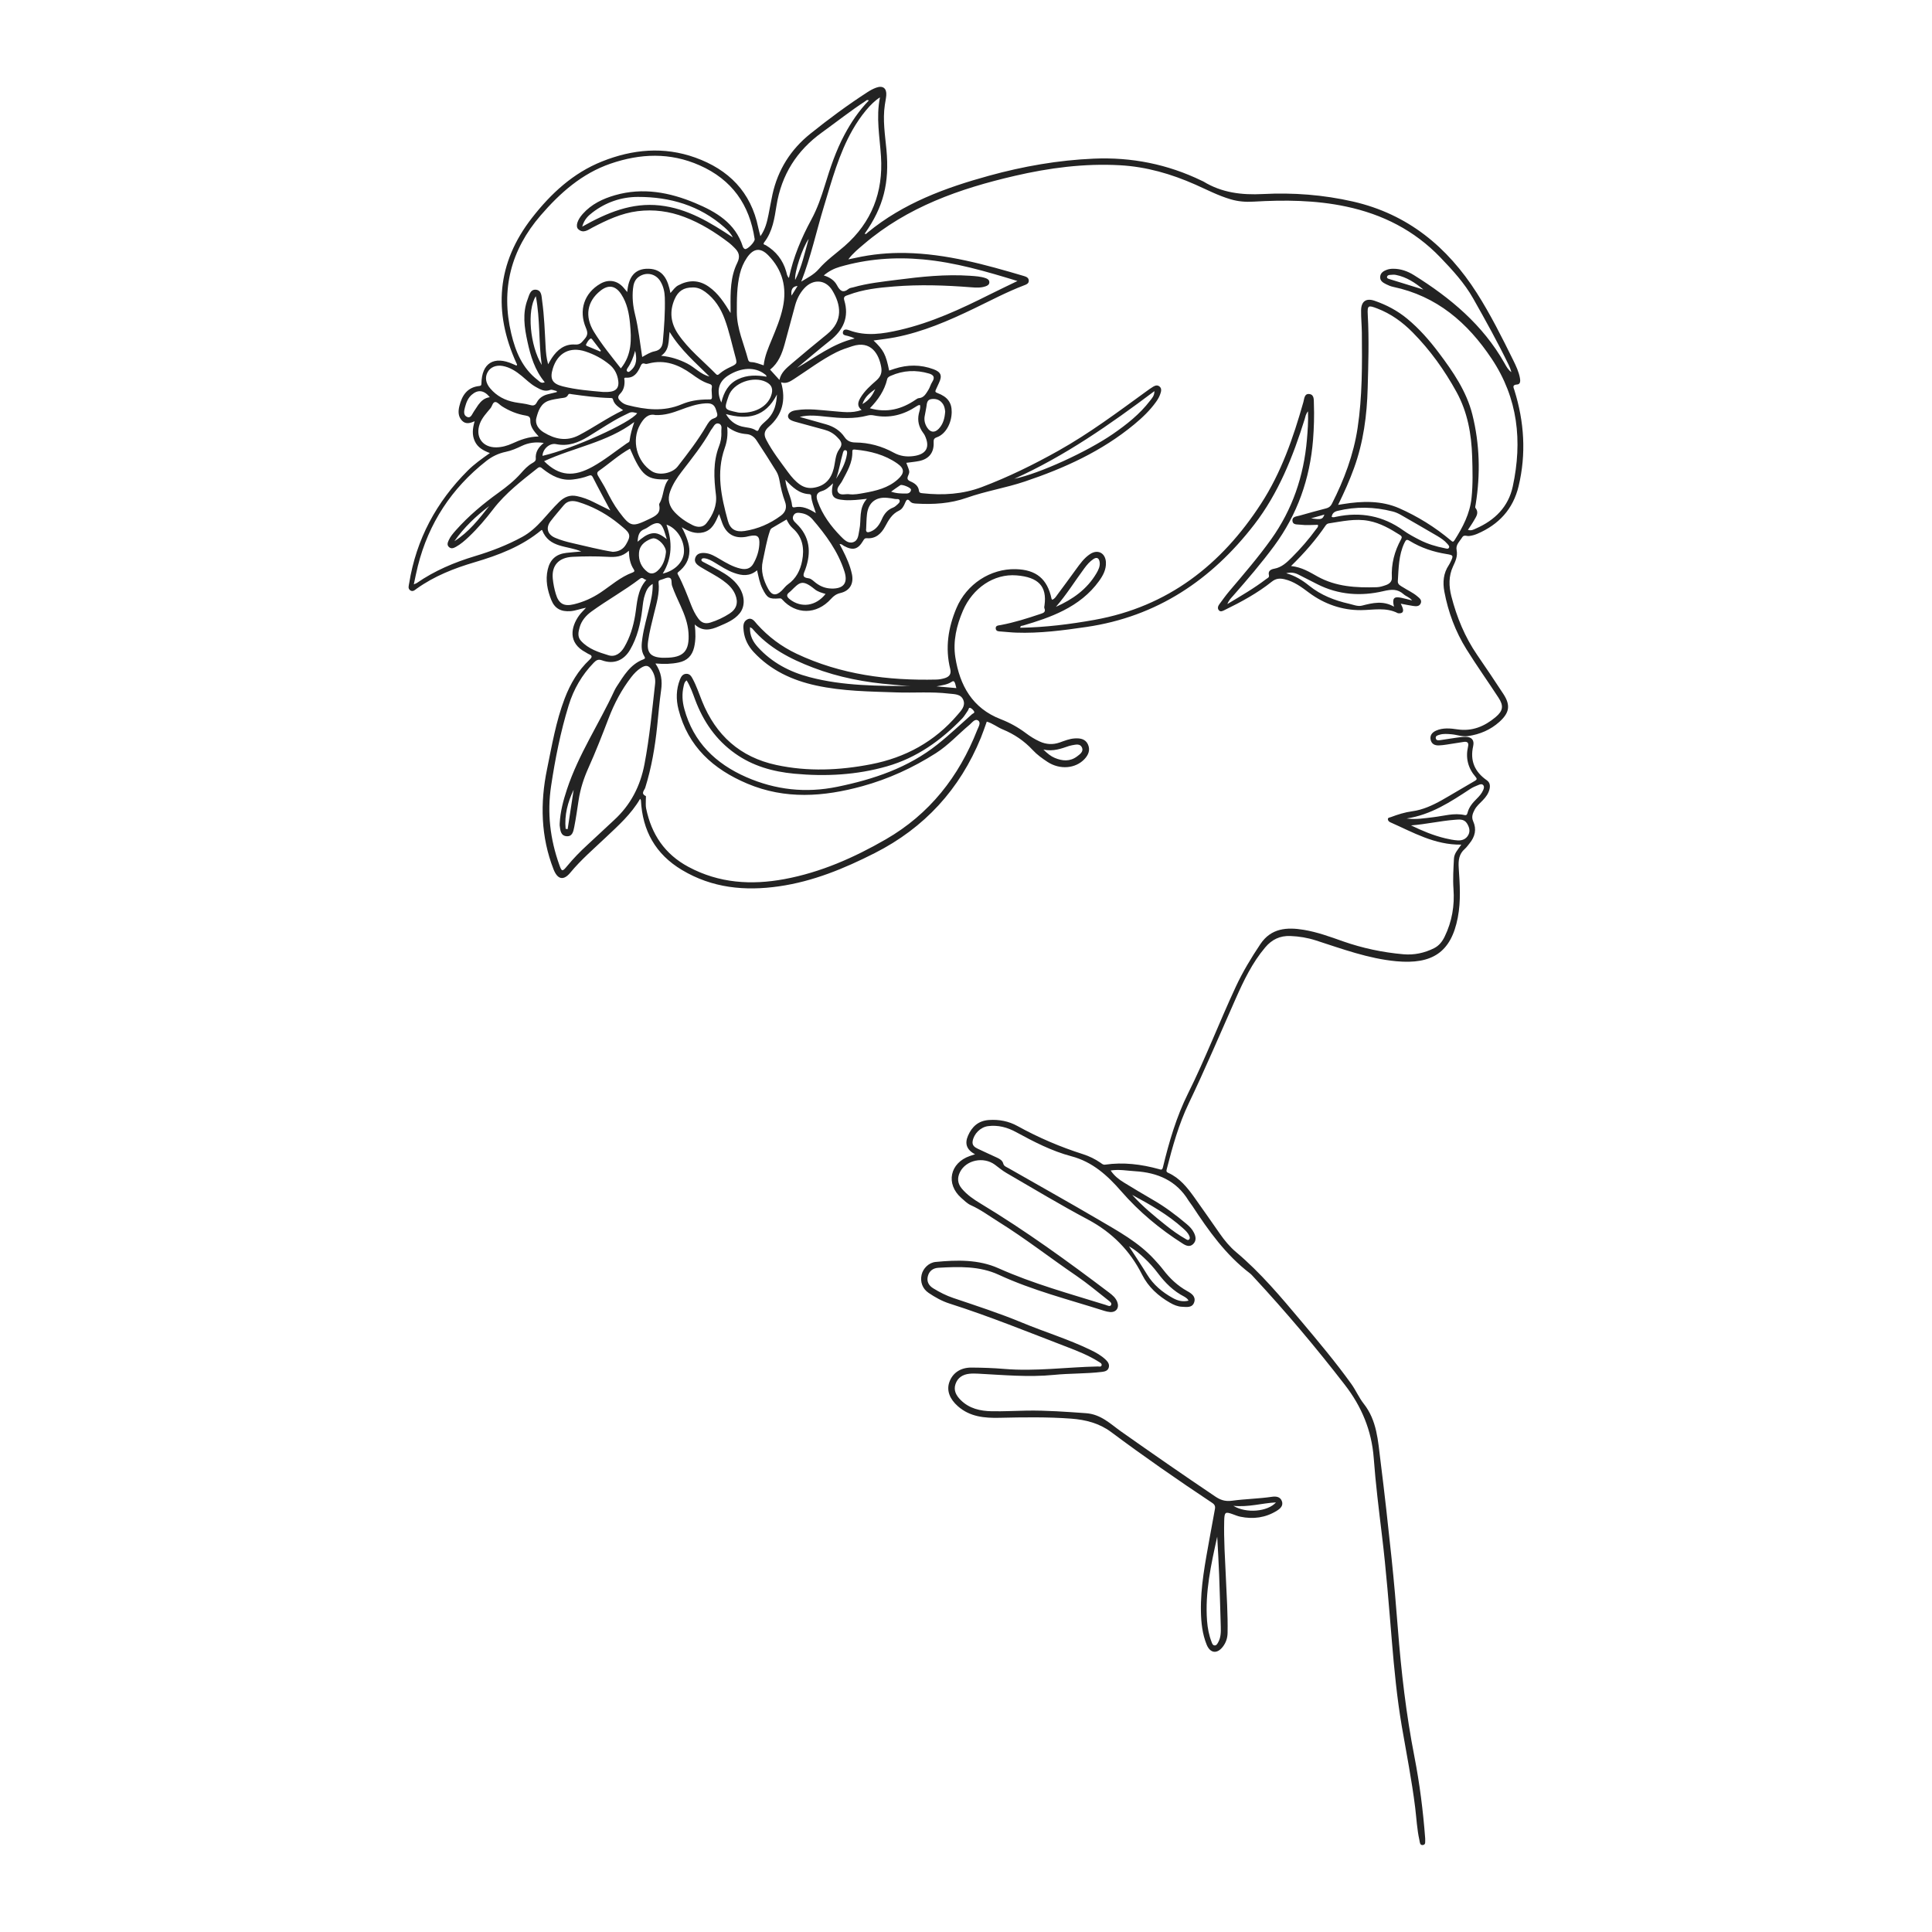 <svg width="2000" height="2000" viewBox="0 0 2000 2000" fill="none" xmlns="http://www.w3.org/2000/svg">
<g clip-path="url(#clip0_157_299)">
<path d="M1450.12 625.001C1450.91 626.752 1451.57 627.934 1451.96 629.159C1453.41 633.317 1451.87 635.243 1447.54 634.849C1447.37 634.849 1447.15 634.849 1446.97 634.718C1434.64 628.415 1421.86 631.479 1408.87 631.61C1389.62 631.785 1371.02 625.439 1355.06 613.533C1347.27 607.712 1339.52 601.89 1329.68 599.614C1324.69 598.476 1320.8 598.783 1316.56 602.153C1301.59 614.102 1284.84 623.163 1267.69 631.523C1265.72 632.486 1263.49 633.799 1261.69 631.654C1260.12 629.772 1260.86 627.408 1262.22 625.57C1265.63 620.93 1268.96 616.247 1272.67 611.87C1287.55 594.318 1302.6 576.854 1315.99 558.12C1337.95 527.35 1349.67 492.772 1352.91 455.217C1353.74 445.763 1354.4 436.309 1354.05 425.804C1351.6 428.736 1351.34 431.538 1350.55 434.033C1338.43 472.9 1323.38 510.63 1298.4 543.02C1254.17 600.315 1197.69 638.351 1124.67 649.031C1100.47 652.576 1076.32 655.771 1051.87 654.896C1046.7 654.721 1041.59 654.108 1036.47 653.758C1034.06 653.583 1031.13 653.758 1030.78 650.738C1030.43 647.367 1033.62 647.499 1035.85 647.061C1049.94 644.435 1063.55 640.102 1077.07 635.55C1080 634.587 1082.89 633.755 1081.14 629.553C1080.79 628.721 1081.14 627.583 1081.27 626.62C1083.98 606.88 1074.97 597.47 1052.35 595.631C1028.85 593.705 1006.89 608.806 996.829 632.179C990.222 647.543 986.372 663.781 988.954 680.37C993.504 709.565 1006.58 733.2 1036.03 744.537C1045.3 748.126 1053.97 752.941 1061.97 758.937C1066.44 762.307 1071.12 765.24 1076.19 767.56C1083.02 770.711 1089.93 771.105 1097.02 768.61C1102.05 766.816 1107.08 764.759 1112.46 764.408C1118.02 764.058 1123.57 764.802 1126.2 770.536C1128.82 776.226 1126.85 781.347 1122.7 785.768C1113.38 795.704 1097.15 797.061 1084.42 788.745C1078.95 785.155 1073.57 781.304 1069.1 776.489C1060.31 766.991 1049.9 759.988 1038 755.085C1032.35 752.766 1027.5 748.695 1021.5 747.032C1019.49 752.591 1017.65 758.193 1015.42 763.664C993.547 817.108 957.06 856.982 905.434 883.156C873.934 899.133 841.603 912.482 806.428 917.516C771.165 922.593 737.215 919.354 705.846 900.533C678.546 884.163 665.071 859.915 663.496 828.531C663.496 828.225 663.189 827.919 662.664 826.912C653.389 842.844 640.046 854.662 627.139 866.874C614.627 878.736 601.502 889.941 590.433 903.334C583.301 912.001 577.133 910.425 573.02 899.92C559.808 866.086 559.064 831.333 566.283 796.273C571.358 771.63 575.514 746.769 584.57 723.046C590.433 707.726 598.439 694.07 610.383 682.865C613.358 680.064 613.139 678.576 609.464 677.131C608.37 676.693 607.408 675.906 606.358 675.336C587.414 665.401 591.177 648.768 599.402 637.257C601.327 634.543 603.82 632.267 606.664 629.115C600.758 630.166 595.902 632.267 590.652 632.661C580.808 633.361 574.333 630.122 570.701 621.105C566.676 611.038 564.489 600.577 566.983 589.679C569.345 579.261 575.601 573.571 586.233 572.346C591.264 571.777 596.339 571.383 601.72 570.901C587.501 564.555 568.47 567.662 561.208 548.754C561.208 548.754 560.726 548.579 560.464 548.754C540.164 565.649 516.145 574.709 491.251 582.063C470.032 588.322 449.601 596.375 431.444 609.331C429.476 610.732 427.244 613.096 424.532 610.995C422.038 609.069 423.176 606.355 423.569 603.816C430.919 558.164 451.744 519.559 484.338 487.038C490.988 480.429 498.557 475.045 507.132 469.005C500.22 466.422 494.488 463.227 491.513 456.749C488.495 450.227 489.151 443.662 491.338 436.046C486.438 438.234 482.063 439.329 478.345 435.521C474.101 431.144 474.232 425.672 475.545 420.376C478.213 409.434 483.638 400.899 496.151 399.586C497.813 399.41 498.339 398.929 498.382 397.003C498.689 375.862 511.332 368.071 530.932 376.825C532.201 377.394 533.47 377.919 534.607 378.445C535.832 377.701 535.045 376.956 534.782 376.344C510.326 322.857 514.264 272.259 550.795 225.425C570.308 200.388 593.277 179.072 623.245 167.123C654.789 154.517 687.208 151.453 719.758 163.14C754.277 175.527 777.421 198.681 784.946 235.667C785.471 238.293 786.259 240.919 787.178 244.508C792.296 237.243 794.003 229.802 795.534 222.317C796.978 215.314 798.115 208.267 799.646 201.307C805.29 175.702 818.546 154.736 838.89 138.41C857.922 123.134 877.566 108.603 898.084 95.34C900.884 93.502 903.903 91.882 907.053 90.745C913.922 88.25 917.991 91.357 917.466 98.623C917.203 101.95 916.46 105.276 915.978 108.603C913.66 124.141 916.197 139.504 917.641 154.868C920.835 189.227 914.71 214.132 895.109 241.926C896.597 242.758 897.384 241.401 898.128 240.744C935.01 210.368 978.585 194.348 1023.82 181.917C1059.3 172.157 1095.35 165.81 1132.19 164.234C1171.39 162.527 1208.75 169.968 1244.11 187.126C1244.63 187.389 1245.24 187.564 1245.72 187.87C1264.76 199.557 1285.45 202.008 1307.37 200.87C1338.74 199.25 1369.84 201.614 1400.73 208.661C1457.39 221.661 1498.34 255.582 1528.83 303.335C1543.01 325.57 1554.82 349.25 1566.5 372.93C1569.39 378.795 1572.19 384.747 1573.41 391.225C1573.98 394.07 1574.03 397.791 1570.66 398.01C1565.01 398.36 1566.81 401.074 1567.73 404.05C1577.92 436.746 1580.06 469.793 1572.06 503.277C1566.37 527.087 1551.54 543.02 1529.36 552.562C1526.6 553.743 1523.8 554.531 1520.78 554.881C1518.42 555.188 1515.49 553.218 1513.69 556.195C1511.2 560.353 1506.74 563.811 1507.88 569.413C1509.14 575.716 1506.74 580.925 1504.16 586.396C1499.52 596.332 1499.78 606.88 1502.45 617.254C1508.01 638.92 1516.41 659.404 1529.14 677.963C1538.33 691.4 1547.47 704.837 1556.35 718.494C1563.92 730.137 1562.56 737.884 1552.19 747.251C1542.88 755.611 1531.89 760.207 1519.64 762.001C1513.83 762.877 1508.27 760.6 1502.58 760.119C1498.43 759.769 1494.27 759.331 1490.2 760.6C1488.36 761.169 1485.83 761.695 1486.31 764.233C1486.74 766.816 1489.28 766.422 1491.21 766.159C1496.72 765.371 1502.19 764.408 1507.66 763.664C1510.81 763.227 1513.96 762.789 1517.11 762.789C1523.41 762.789 1526.43 766.159 1525.03 772.331C1521.57 787.563 1526.64 799.031 1539.2 807.785C1542.35 809.973 1542.79 813.387 1541.96 816.889C1540.86 821.485 1538.19 825.117 1534.96 828.444C1531.94 831.552 1528.53 834.44 1526.47 838.336C1524.5 842.1 1523.06 845.821 1525.03 850.198C1528.79 858.514 1526.91 866.086 1521.35 872.958C1519.73 874.971 1518.24 877.116 1516.32 878.823C1510.28 884.119 1509.58 890.685 1510.06 898.301C1511.2 915.459 1512.43 932.617 1509.1 949.862C1502.19 985.753 1482.68 998.534 1445.4 995.076C1416.44 992.363 1389.44 982.296 1362.1 973.498C1353.57 970.74 1344.82 969.296 1335.81 968.946C1324.96 968.508 1316.6 972.622 1309.77 980.72C1296.26 996.696 1287.37 1015.34 1279.02 1034.21C1263.01 1070.27 1247.61 1106.65 1230.54 1142.27C1220.26 1163.77 1213.83 1186.79 1207.92 1209.9C1207.44 1211.83 1206.96 1213.05 1209.32 1214.1C1221.22 1219.44 1229.01 1229.25 1236.32 1239.44C1245.2 1251.87 1253.91 1264.44 1262.66 1276.95C1267.56 1284 1272.98 1290.61 1279.54 1296.13C1304.92 1317.44 1326.05 1342.7 1347.22 1367.91C1364.94 1389.01 1382.71 1410.15 1398.81 1432.56C1403.57 1439.17 1406.81 1446.91 1411.76 1453.17C1425.49 1470.59 1426.46 1491.52 1429.04 1511.96C1433.28 1545.57 1437 1579.27 1440.54 1613.02C1443.08 1637.27 1445.18 1661.56 1447.06 1685.9C1450.52 1730.41 1455.64 1774.71 1464.21 1818.56C1469.64 1846.45 1473.18 1874.55 1475.33 1902.87C1475.33 1903.26 1475.41 1903.65 1475.37 1904.05C1475.19 1906.32 1476.2 1909.52 1473.01 1909.96C1469.72 1910.39 1469.86 1907.11 1469.38 1904.92C1466.88 1893.85 1466.36 1882.51 1465 1871.31C1461.5 1842.94 1455.9 1814.93 1451.09 1786.79C1446.14 1757.64 1443.3 1728.22 1440.85 1698.77C1437.79 1662.22 1434.99 1625.63 1430.57 1589.21C1427.37 1562.64 1424.05 1536.03 1422.08 1509.37C1419.94 1480.79 1409.48 1455.93 1392.2 1433.61C1362.45 1395.13 1331.12 1357.93 1298.05 1322.3C1296.69 1320.86 1295.42 1319.28 1293.85 1318.1C1268.96 1299.1 1251.15 1274.11 1234.26 1248.29C1233.08 1246.45 1231.59 1244.83 1230.45 1242.95C1217.85 1222.11 1198.3 1213.84 1175.07 1212.44C1166.84 1211.96 1158.66 1210.29 1149.74 1211.69C1153.59 1217.34 1158.35 1221.02 1163.52 1224.17C1173.36 1230.12 1183.16 1236.16 1193.14 1241.85C1205.78 1249.07 1217.33 1257.78 1228.4 1267.11C1231.46 1269.69 1234.26 1272.53 1236.01 1276.17C1237.94 1280.15 1238.68 1284.31 1235.22 1287.77C1231.68 1291.27 1227.79 1289.6 1224.33 1287.37C1200.57 1272.27 1179.14 1254.41 1160.67 1233.18C1146.41 1216.82 1131.01 1202.76 1109.05 1196.94C1088.84 1191.6 1070.24 1181.97 1051.91 1171.99C1042.81 1167 1033.19 1164.42 1022.73 1165.78C1014.94 1166.83 1008.03 1173.79 1006.85 1181.49C1006.19 1185.74 1009.04 1187.66 1012.14 1189.15C1018.75 1192.35 1025.49 1195.28 1032.09 1198.39C1034.94 1199.74 1037.74 1201.19 1038.65 1204.78C1039.31 1207.27 1041.94 1208.1 1043.95 1209.24C1074.92 1226.97 1106.12 1244.35 1136.92 1262.42C1157.39 1274.46 1178.48 1285.84 1194.89 1303.7C1198.12 1307.2 1201.32 1310.75 1204.2 1314.51C1211.03 1323.44 1219.04 1330.97 1228.92 1336.48C1233.3 1338.89 1238.11 1342 1236.27 1347.95C1234.35 1354.12 1228.44 1352.98 1223.59 1352.76C1219.17 1352.59 1215.1 1350.84 1211.29 1348.65C1199 1341.6 1188.76 1332.37 1182.29 1319.54C1169.69 1294.46 1151.14 1275.73 1126.15 1262.42C1097.63 1247.28 1069.89 1230.52 1041.94 1214.32C1037.65 1211.87 1033.84 1208.59 1029.86 1205.65C1018.05 1197.03 1000.11 1200.84 993.81 1213.27C990.704 1219.44 991.229 1225.13 995.647 1230.43C1001.07 1236.91 1007.98 1241.63 1015.12 1245.92C1061.4 1273.85 1105.07 1305.49 1148.12 1338.06C1151.62 1340.68 1154.99 1343.53 1156.6 1347.82C1158.92 1353.99 1155.38 1358.8 1148.9 1358.19C1146.94 1358.02 1144.97 1357.54 1143.09 1356.97C1106.47 1345.28 1069.06 1335.91 1033.97 1319.67C1014.02 1310.44 992.629 1311.18 971.366 1312.41C965.897 1312.72 961.916 1315.69 960.516 1321.08C959.072 1326.55 961.391 1330.79 966.116 1333.68C972.722 1337.75 979.547 1341.21 986.941 1343.7C1010.78 1351.76 1034.76 1359.51 1058.04 1369.18C1081.49 1378.9 1105.85 1386.29 1128.78 1397.37C1134.55 1400.12 1140.07 1403.19 1144.7 1407.65C1146.89 1409.75 1148.69 1412.25 1147.81 1415.57C1146.89 1419.08 1143.79 1419.78 1140.81 1420.17C1124.23 1422.18 1107.52 1421.61 1090.94 1423.28C1064.73 1425.86 1038.61 1423.37 1012.49 1422.01C1009.52 1421.88 1006.5 1421.79 1003.57 1422.1C996.741 1422.8 991.404 1426.04 989.129 1432.78C986.897 1439.43 989.872 1444.68 994.51 1449.32C1003.43 1458.21 1014.81 1460.7 1026.71 1460.92C1038.79 1461.14 1050.9 1460.48 1063.02 1460.26C1083.45 1459.96 1103.8 1461.49 1124.19 1462.93C1139.67 1464.03 1149.39 1473.96 1160.32 1481.71C1192.57 1504.47 1225.03 1526.97 1257.8 1549.03C1263.05 1552.57 1267.82 1554.54 1275.43 1553.54C1289.08 1551.7 1303.04 1551.48 1316.77 1549.47C1320.71 1548.9 1325.13 1549.25 1326.92 1553.76C1328.89 1558.75 1325.13 1561.85 1321.72 1563.95C1310.08 1571.18 1297.31 1572.88 1283.96 1570.08C1281.47 1569.56 1279.02 1568.59 1276.61 1567.68C1268.39 1564.66 1267.51 1565.14 1267.29 1574.33C1266.81 1593.81 1268.12 1613.2 1269 1632.63C1269.83 1651.84 1271.14 1671.1 1270.79 1690.36C1270.71 1695.66 1269.13 1700.47 1265.85 1704.72C1259.94 1712.38 1252.81 1711.55 1249.14 1702.57C1244.67 1691.59 1243.41 1679.9 1243.19 1668.17C1242.71 1642.61 1247.65 1617.66 1252.11 1592.67C1253.95 1582.51 1255.74 1572.36 1257.67 1562.25C1258.24 1559.36 1257.49 1557.52 1254.91 1555.81C1219.39 1532.22 1184.34 1507.89 1150.13 1482.37C1137.88 1473.26 1123.79 1469.72 1109 1468.58C1084.24 1466.74 1059.44 1467.14 1034.63 1467.7C1019.23 1468.05 1004.05 1466.74 991.579 1455.71C983.179 1448.31 979.766 1439.6 982.654 1431.07C985.935 1421.4 994.16 1415.62 1005.75 1415.71C1017.04 1415.79 1028.37 1416.14 1039.62 1417.11C1071.99 1419.82 1104.19 1415.22 1136.48 1414.57C1137.88 1414.57 1140.11 1415.27 1140.42 1413.12C1140.68 1411.42 1138.71 1410.54 1137.44 1409.71C1127.16 1403.23 1115.87 1398.68 1104.59 1394.39C1064.25 1378.9 1024.17 1362.57 982.96 1349.44C975.129 1346.94 968.041 1342.96 961.304 1338.41C954.916 1334.12 952.378 1326.98 954.041 1319.63C955.528 1313.07 961.479 1307.03 968.566 1306.37C990.66 1304.22 1013.02 1303.7 1033.62 1312.89C1069.45 1328.91 1107.12 1339.2 1144.44 1350.79C1146.28 1351.36 1148.86 1352.85 1150 1351.23C1151.53 1349 1148.82 1347.29 1147.29 1346.07C1136.35 1337.49 1125.72 1328.52 1114.25 1320.68C1087.17 1302.25 1061.4 1282.03 1033.58 1264.74C1024.22 1258.92 1015.29 1252.22 1005.1 1247.67C1001.42 1246.05 998.316 1242.9 995.166 1240.14C978.716 1225.66 983.222 1203.82 1004.09 1196.64C1005.4 1196.2 1006.72 1195.76 1009.39 1194.89C1000.55 1190.29 998.535 1183.81 1002.08 1175.67C1006.19 1166.26 1012.8 1160.22 1023.6 1159.43C1034.19 1158.69 1044.25 1160.61 1053.44 1165.74C1075.05 1177.68 1097.59 1187.31 1121.12 1194.8C1127.55 1196.86 1133.64 1199.83 1139.24 1203.68C1140.64 1204.65 1141.9 1205.96 1144 1205.65C1162.9 1202.9 1181.41 1205.22 1199.7 1210.25C1201.71 1210.82 1203.07 1211.61 1203.85 1208.37C1210.2 1182.11 1217.77 1156.19 1229.84 1131.95C1247.82 1095.88 1262.22 1058.19 1279.19 1021.69C1286.41 1006.15 1295.21 991.575 1304.7 977.393C1315.86 960.717 1332.17 959.666 1349.67 962.555C1363.63 964.875 1376.89 969.733 1390.14 974.417C1410.44 981.551 1431.36 985.972 1452.79 987.854C1463.91 988.817 1474.49 986.585 1484.51 981.595C1489.76 978.969 1493.09 974.592 1495.54 969.515C1503.11 953.976 1505.91 937.388 1504.64 920.361C1503.89 909.812 1504.59 899.395 1505.12 888.934C1505.38 883.244 1509.36 879.392 1512.73 874.359C1485.17 874.796 1462.68 861.578 1439.27 851.248C1437.83 850.592 1436.87 849.585 1436.74 848.228C1436.56 846.302 1438.53 846.346 1439.71 845.908C1446.93 843.194 1454.11 840.875 1461.94 839.824C1472.74 838.38 1482.89 833.74 1492.43 828.4C1503.98 821.878 1515.27 814.919 1526.78 808.354C1528.96 807.084 1529.14 806.165 1527.61 804.37C1519.64 795.179 1516.98 784.63 1519.73 772.769C1520.65 768.873 1518.94 767.516 1515.4 767.998C1509.32 768.873 1503.28 769.923 1497.2 770.843C1494.66 771.237 1492.08 771.543 1489.54 771.63C1485.34 771.806 1482.02 770.274 1481.01 765.853C1479.96 761.213 1482.63 758.149 1486.48 756.399C1493.66 753.16 1501.4 753.947 1508.75 755.042C1524.15 757.318 1536.84 751.89 1548.21 742.392C1556 735.87 1556.79 730.662 1551.23 722.214C1540.29 705.45 1528.66 689.08 1518.07 672.098C1506.65 653.758 1499.17 633.711 1495.19 612.439C1493.39 602.81 1494.14 593.443 1499.83 584.951C1500.48 583.945 1501.01 582.894 1501.53 581.844C1504.86 575.016 1504.55 574.709 1497.38 573.527C1483.94 571.383 1471.17 567.181 1459.49 560.046C1456.25 558.077 1455.51 558.514 1453.8 562.104C1447.81 574.753 1447.89 588.278 1447.02 601.672C1446.8 605.261 1450.17 606.53 1452.57 608.062C1457.39 611.17 1462.72 613.49 1467.14 617.254C1469.42 619.18 1472.22 621.149 1470.69 624.651C1469.2 628.021 1465.83 627.671 1462.86 627.277C1458.79 626.708 1454.76 625.789 1450.17 624.957L1450.12 625.001ZM678.546 686.979C684.802 696.083 685.721 705.013 684.365 714.598C682.615 726.941 681.565 739.416 680.296 751.846C678.064 773.381 674.433 794.654 667.958 815.4C667.127 818.114 662.927 821.397 668.439 824.023C668.921 824.242 668.527 826.255 668.571 827.437C668.658 830.589 668.221 833.871 668.877 836.935C674.389 863.635 688.083 884.207 712.671 897.382C744.346 914.365 777.815 916.422 812.159 910.031C849.609 903.072 883.997 887.884 916.897 868.931C962.354 842.713 992.672 803.977 1011.62 755.698C1012.84 752.591 1015.77 748.17 1012.62 745.938C1009.3 743.618 1006.37 747.995 1003.74 750.227C992.016 759.988 981.735 771.455 968.741 779.728C944.985 794.829 919.653 806.471 892.484 813.912C852.54 824.855 812.903 827.787 773.571 811.199C738.221 796.273 712.233 772.856 702.39 734.47C699.721 724.053 699.896 713.635 703.877 703.481C705.058 700.504 706.677 697.615 710.527 697.528C714.115 697.44 715.69 700.154 717.09 702.78C721.027 710.134 723.652 718.1 726.758 725.803C740.977 761.126 766.134 783.842 803.628 791.896C836.309 798.943 869.122 797.499 901.716 791.152C937.328 784.236 967.647 767.691 991.36 739.854C995.035 735.564 999.716 730.881 997.222 724.622C994.641 718.231 987.904 718.669 982.304 718.012C964.322 715.867 946.21 717.399 928.185 716.787C900.228 715.824 872.228 715.605 844.753 709.608C820.034 704.225 797.809 693.939 780.221 675.03C774.49 668.859 770.859 661.724 769.852 653.408C769.327 648.856 768.846 643.647 773.659 641.196C778.559 638.745 781.184 643.384 783.853 646.361C795.446 659.185 808.878 669.296 824.584 676.737C870.566 698.447 919.347 704.662 969.485 703.481C972.416 703.393 975.435 702.824 978.235 701.949C982.697 700.504 985.016 697.747 983.66 692.451C978.279 670.784 981.56 649.819 990.047 629.641C1000.59 604.604 1025.31 588.584 1051.39 589.197C1072.65 589.679 1084.24 599.264 1088.57 619.88C1088.66 620.186 1088.97 620.449 1089.27 620.843C1091.9 619.924 1093.17 617.516 1094.65 615.547C1101.09 607.012 1107.34 598.301 1113.69 589.635C1118.02 583.726 1122.22 577.642 1128.52 573.527C1136.48 568.363 1144.27 572.433 1144.84 581.931C1145.27 589.591 1141.82 595.806 1137.62 601.628C1127.99 614.934 1115.35 624.651 1100.78 632.048C1087.44 638.832 1073.3 643.384 1059.04 647.586C1057.95 647.893 1056.15 647.499 1056.2 649.862C1082.14 649.425 1107.65 646.229 1133.07 641.677C1209.06 628.021 1264.41 584.689 1305.44 521.397C1326.36 489.183 1338.82 453.072 1349.24 416.262C1350.24 412.717 1350.24 407.07 1355.71 407.946C1360.66 408.733 1359.96 414.117 1360.13 417.881C1360.61 430.4 1360.22 442.874 1359.26 455.349C1356.02 495.704 1343.07 532.427 1319.05 565.08C1305.84 582.982 1291.36 599.833 1276.7 616.553C1274.64 618.917 1272.19 621.105 1270.57 625.307C1284.97 616.685 1298.36 608.894 1310.69 599.483C1312.01 598.476 1314.19 597.82 1313.58 595.5C1312.4 590.685 1316.03 589.285 1319.18 588.716C1326.92 587.271 1332.09 582.238 1337.34 577.029C1346.48 567.881 1354.92 558.164 1362.54 547.703C1363.41 546.478 1364.9 545.471 1364.29 543.282C1358.25 543.37 1352.12 543.939 1346.04 543.151C1342.81 542.757 1338.3 543.589 1337.91 539.124C1337.51 534.66 1342.28 534.66 1345.3 533.784C1354.44 531.114 1363.63 528.663 1372.86 526.256C1375.53 525.556 1377.37 524.242 1378.68 521.704C1391.37 496.799 1401.17 470.843 1405.37 443.137C1410.31 410.484 1410.09 377.482 1409.79 344.523C1409.7 336.776 1408.91 329.072 1409 321.325C1409.09 311.87 1414.25 308.325 1423.04 311.389C1435.34 315.635 1446.67 321.631 1456.73 329.947C1469.2 340.233 1479.79 352.358 1489.46 365.226C1504.2 384.791 1518.16 405.101 1524.19 429.174C1531.81 459.682 1532.64 490.758 1527.65 521.923C1527.43 523.28 1526.82 525.118 1527.43 525.906C1531.37 530.939 1528.04 534.879 1525.77 538.949C1523.93 542.188 1521.74 545.208 1519.6 548.491C1523.06 549.717 1525.55 548.141 1527.96 547.09C1547.43 538.555 1561.51 524.68 1566.02 503.539C1576.08 456.749 1571.49 412.235 1544.14 371.31C1519.16 333.887 1487.31 306.443 1442.12 296.945C1439.62 296.42 1437.17 295.369 1434.9 294.231C1431.66 292.612 1428.34 290.686 1428.77 286.353C1429.17 282.238 1432.45 280.4 1435.91 279.174C1437.92 278.474 1440.15 278.211 1442.29 278.211C1450.08 278.211 1457.26 280.794 1463.64 284.777C1501.44 308.369 1535.04 336.294 1557.4 375.862C1559.33 379.276 1561.12 382.822 1564.58 385.273C1563.88 382.647 1562.96 380.152 1561.78 377.744C1550.44 354.327 1537.84 331.611 1525.03 308.982C1515.97 292.962 1503.63 279.568 1490.94 266.35C1463.99 238.381 1431.27 221.836 1393.51 213.826C1361.71 207.085 1329.72 206.866 1297.57 208.748C1289.52 209.23 1281.77 208.617 1274.07 206.341C1261.26 202.621 1249.44 196.405 1237.28 191.022C1212.39 180.035 1186.79 172.594 1159.4 171.062C1122.39 169.005 1086.12 173.776 1050.29 182.092C993.591 195.223 939.341 214.176 894.147 252.869C888.766 257.464 883.209 261.841 878.178 268.494C881.459 267.838 883.559 267.444 885.616 266.962C902.722 263.154 920.091 261.535 937.591 261.885C979.722 262.717 1019.84 273.878 1059.83 285.696C1062.28 286.44 1064.99 287.403 1064.99 290.642C1064.99 293.575 1062.5 294.494 1060.27 295.325C1042.46 302.11 1025.62 311.039 1008.47 319.311C982.129 332.005 955.441 343.604 926.566 349.206C919.347 350.607 911.997 351.395 904.297 352.489C914.753 362.469 916.984 366.758 920.441 383.609C922.322 382.997 924.16 382.34 926.041 381.727C939.516 377.35 952.991 377.307 966.291 382.209C974.21 385.141 975.566 388.949 971.979 396.478C970.885 398.798 969.835 401.161 968.741 403.525C967.866 405.363 968.347 406.107 970.404 406.851C980.904 410.791 985.279 416.743 985.191 426.504C985.104 438.278 978.847 449.44 969.879 452.635C966.641 453.773 966.379 455.261 966.51 458.194C966.947 468.479 961.654 475.176 951.547 477.233C947.172 478.109 942.666 478.503 938.203 479.116C941.616 487.957 941.966 488.088 940.216 492.159C938.816 495.398 939.166 496.886 942.578 498.374C946.778 500.169 950.672 502.839 951.328 508.048C951.635 510.542 953.56 510.411 955.31 510.63C976.091 512.906 996.654 511.637 1016.3 504.24C1043.77 493.866 1070.15 480.91 1095.79 466.51C1127.73 448.608 1156.95 426.723 1186.49 405.276C1188.89 403.525 1191.3 401.774 1193.84 400.242C1195.94 399.017 1198.34 398.316 1200.49 400.242C1202.32 401.905 1202.28 404.138 1201.62 406.326C1200.66 409.828 1198.95 412.935 1196.85 415.868C1190.47 424.841 1182.55 432.369 1174.15 439.329C1140.59 467.123 1101.79 484.718 1060.88 498.462C1041.1 505.115 1020.41 508.354 1000.77 515.313C983.791 521.31 966.291 522.36 948.528 521.31C946.166 521.179 943.76 521.003 942.053 518.946C939.516 515.882 938.247 517.458 937.11 520.216C935.753 523.586 933.96 527.087 930.722 528.576C923.328 532.034 919.872 538.38 916.241 545.121C912.303 552.343 906.616 557.902 897.384 557.158C895.066 556.982 894.409 558.296 893.447 559.915C888.153 568.844 882.859 570.157 873.628 565.124C872.316 564.423 871.309 562.935 869.122 563.285C870.172 565.299 871.178 567.137 872.141 569.019C876.297 577.16 880.059 585.52 881.941 594.493C883.953 604.342 879.622 611.651 870.041 613.883C865.884 614.846 863.084 616.816 860.328 619.88C845.19 636.731 823.797 636.162 809.884 620.755C809.053 619.836 808.396 619.311 806.953 619.442C796.103 620.361 794.178 619.092 789.278 609.331C786.346 603.51 785.296 597.163 783.721 590.379C775.977 596.901 768.146 595.981 760.096 593.136C752.746 590.554 746.271 586.221 739.665 582.238C736.427 580.312 733.146 578.386 729.296 577.948C728.115 577.817 726.671 577.861 726.19 579.086C725.665 580.487 727.021 581.231 727.983 581.756C733.409 584.689 738.921 587.359 744.302 590.379C752.134 594.756 759.571 599.702 764.777 607.274C771.165 616.641 771.646 627.671 765.609 635.024C760.009 641.852 751.915 645.048 744.084 648.418C735.902 651.963 727.546 654.196 719.19 646.448C720.196 655.246 720.283 662.731 718.533 670.172C716.477 678.794 711.402 683.959 702.608 685.798C695.171 687.373 687.69 687.592 678.852 686.848L678.546 686.979ZM756.29 324.126C756.29 322.156 756.29 320.231 756.29 318.261C756.115 302.504 756.071 286.571 763.159 272.215C766.702 265.08 764.777 260.791 760.009 256.195C758.302 254.532 756.596 252.825 754.715 251.38C740.452 240.482 725.315 230.984 708.515 224.637C692.94 218.728 676.752 216.496 660.039 218.597C643.152 220.741 628.189 227.788 613.358 235.536C608.852 237.899 603.908 242.014 598.702 237.33C595.464 234.441 597.652 227.701 603.208 221.485C612.264 211.331 623.945 205.728 636.721 202.052C665.464 193.823 693.246 199.075 719.758 210.237C741.109 219.209 761.277 230.808 768.977 255.32C769.284 256.326 770.334 257.639 771.252 257.815C773.877 258.384 781.665 250.242 781.228 247.529C775.934 211.856 757.734 185.944 724.221 171.15C693.596 157.581 662.752 158.851 631.952 169.443C602.377 179.641 579.801 199.644 559.676 222.974C528.832 258.734 518.332 299.396 529.27 345.442C533.732 364.132 540.864 381.377 556.745 393.501C558.583 394.902 560.289 397.353 563.92 395.646C553.639 383.259 549.264 368.684 546.026 353.671C542.832 339.008 540.645 324.301 546.245 309.726C547.864 305.48 548.958 299.265 554.908 299.921C560.901 300.578 560.551 306.881 561.208 311.345C563.439 327.278 563.964 343.341 564.839 359.405C565.145 365.007 565.626 370.61 567.42 377.088C569.083 374.243 570.089 372.317 571.27 370.566C577.001 361.987 584.614 355.903 595.289 356.647C600.845 357.041 602.333 354.152 605.22 350.87C608.72 346.886 608.458 343.954 606.533 339.402C598.789 321.237 604.827 303.335 621.408 293.75C629.983 288.76 639.083 290.292 645.514 297.777C646.521 298.958 647.483 300.14 649.321 302.329C650.502 287.622 656.496 277.73 671.589 278.211C686.508 278.649 691.452 289.767 694.033 303.335C696.921 300.096 698.933 297.076 702.083 295.413C712.802 289.679 723.258 289.548 733.496 296.639C743.602 303.642 749.902 313.621 756.334 324.126H756.29ZM1385.29 522.623C1387.82 522.229 1389.14 522.01 1390.49 521.791C1410.18 518.552 1430.22 518.115 1448.46 526.125C1467.58 534.572 1485.61 545.734 1501.79 559.346C1503.41 560.703 1504.2 561.622 1505.73 559.215C1514.31 545.734 1521.61 531.815 1523.32 515.532C1524.85 501.263 1524.41 486.95 1523.98 472.725C1523.23 449.308 1519.25 426.635 1507.74 405.713C1495.32 383.128 1480.49 362.425 1462.38 344.085C1451.83 333.405 1439.84 324.739 1425.67 319.311C1416.22 315.678 1415.39 316.116 1415.91 326.052C1417.31 351.263 1416.52 376.431 1415.82 401.643C1415.08 429.918 1411.41 457.756 1401.69 484.543C1397.1 497.236 1391.63 509.536 1385.2 522.623H1385.29ZM675.746 604.429C670.671 607.274 669.183 611.213 667.783 615.109C665.946 620.186 665.508 625.57 664.852 630.866C663.058 645.573 659.777 659.754 652.208 672.71C645.733 683.784 635.233 687.942 623.333 683.609C619.395 682.165 617.295 683.303 614.714 685.973C602.42 698.622 593.845 713.373 588.683 730.18C580.283 757.493 574.726 785.462 570.483 813.737C566.283 841.619 569.52 868.669 578.926 895.106C581.551 902.503 582.076 902.634 587.239 896.375C593.583 888.715 600.452 881.625 607.802 874.884C617.164 866.349 626.308 857.551 635.671 848.972C652.821 833.259 662.839 813.912 667.171 791.021C672.421 763.489 675.002 735.695 678.152 707.945C678.677 703.13 677.627 698.447 675.089 694.245C671.721 688.643 668.789 687.986 663.364 691.488C659.471 693.983 656.364 697.265 653.521 700.898C643.502 713.854 635.889 728.211 630.07 743.486C623.42 760.907 616.639 778.284 608.983 795.266C604.258 805.815 600.758 816.714 599.008 828.181C597.564 837.592 596.252 847.002 594.414 856.325C593.539 860.659 592.533 866.217 586.408 865.648C580.326 865.079 580.064 859.521 579.408 854.75C579.32 853.962 579.408 853.174 579.408 852.386C580.02 840.218 583.083 828.663 586.933 817.064C598.92 780.866 620.183 749.22 636.02 714.948C636.677 713.504 637.508 712.147 638.339 710.79C645.689 699.498 652.514 687.592 666.164 682.515C668.133 681.771 667.871 680.808 666.996 679.407C663.233 673.367 664.108 666.801 665.027 660.323C666.602 649.512 669.708 639.051 672.246 628.459C674.039 620.843 675.877 613.227 675.658 604.385L675.746 604.429ZM631.82 528.401C625.214 515.926 619.308 505.159 613.795 494.216C612.483 491.634 611.389 491.765 609.245 492.553C604.039 494.566 598.614 495.704 593.102 496.361C580.939 497.849 571.095 492.641 561.995 485.462C560.289 484.105 559.064 482.573 556.483 484.631C540.164 497.587 523.582 510.192 510.72 526.912C502.889 537.155 494.532 547.003 485.126 555.888C481.101 559.696 476.901 563.373 472.001 566.087C469.682 567.356 467.188 568.45 464.826 566.349C462.42 564.204 463.426 561.666 464.52 559.258C466.226 555.363 468.982 552.255 471.738 549.104C484.951 534.178 500.176 521.485 516.276 509.886C524.501 503.933 532.376 497.718 539.157 490.058C542.701 486.031 546.289 482.092 551.058 479.378C552.633 478.459 554.82 477.277 554.645 474.957C554.076 467.998 557.401 462.921 562.914 458.544C554.645 457.231 546.989 458.325 540.251 461.564C534.87 464.146 529.401 466.554 523.582 467.735C516.014 469.311 509.32 472.55 503.326 477.277C467.495 505.465 443.738 541.575 432.582 585.827C431.051 591.867 429.869 598.039 428.382 604.911C430.088 604.166 430.832 603.948 431.444 603.554C449.907 590.773 470.207 582.194 491.645 575.716C508.532 570.639 524.895 564.38 540.557 555.844C556.833 547.003 566.195 531.683 578.926 519.515C584.264 514.438 589.864 512.031 597.17 513.563C603.252 514.832 608.939 516.933 614.452 519.734C619.702 522.404 624.995 524.987 631.733 528.313L631.82 528.401ZM824.89 380.983C844.447 369.734 862.209 355.64 884.741 350.388C882.334 349.163 880.059 348.418 877.784 347.806C875.378 347.149 871.79 347.105 872.622 343.56C873.409 340.146 876.909 341.109 879.184 341.94C896.641 348.418 914.053 345.573 931.335 341.59C964.279 334.018 994.641 319.88 1024.65 304.824C1033.97 300.14 1043.38 295.719 1053.27 290.905C1020.72 280.925 988.866 271.602 955.397 268.538C926.128 265.824 897.603 268.057 869.472 276.198C863.478 277.949 858.009 280.662 852.759 285.127C859.015 287.009 863.74 290.248 866.409 295.238C869.516 301.059 872.578 303.861 878.659 298.915C879.797 297.995 881.634 297.908 883.166 297.47C898.084 293.181 913.484 291.605 928.841 289.635C953.822 286.396 978.891 283.77 1004.14 285.477C1009.69 285.871 1015.25 286.134 1020.54 288.016C1022.51 288.716 1024.17 289.942 1024.17 292.218C1024.17 294.538 1022.42 295.632 1020.45 296.332C1015.47 298.127 1010.26 297.777 1005.14 297.383C978.585 295.282 952.028 294.406 925.472 296.551C909.459 297.82 893.491 299.527 878.266 305.305C875.684 306.268 872.709 306.618 873.978 310.82C879.272 328.328 872.972 341.678 859.19 352.62C847.553 361.856 836.309 371.529 824.89 381.027V380.983ZM808.571 395.778C813.953 414.467 809.709 429.656 795.884 441.78C791.159 445.938 790.371 449.79 793.215 455.217C799.559 467.429 808.046 478.196 816.096 489.226C819.509 493.866 823.272 498.199 828.04 501.57C832.503 504.677 837.272 505.772 842.697 504.852C854.115 502.926 860.284 495.923 863.04 485.068C864.747 478.372 864.659 470.668 868.728 465.197C873.409 458.938 869.953 455.918 866.322 452.197C862.778 448.608 858.447 446.201 853.547 444.887C844.578 442.436 835.565 440.029 826.597 437.534C823.928 436.79 821.171 436.177 818.721 434.908C814.74 432.807 814.784 428.955 818.59 426.46C820.471 425.235 822.615 424.885 824.803 424.578C837.097 422.652 849.347 424.578 861.553 425.541C871.572 426.285 881.591 428.167 891.959 424.403C886.709 420.376 888.241 415.999 890.822 411.622C895.066 404.532 901.234 399.104 907.316 393.764C911.822 389.781 913.178 385.535 912.259 380.152C909.941 366.583 901.716 352.095 882.334 358.354C876.647 360.193 871.047 362.031 865.709 364.701C850.222 372.448 836.484 382.953 822.003 392.32C817.978 394.902 814.04 397.572 808.659 395.778H808.571ZM829.44 291.517C836.222 287.359 842.478 284.427 847.64 278.474C855.34 269.545 865.272 262.585 874.241 254.794C902.416 230.196 914.359 198.944 911.997 162.002C910.728 141.736 906.703 121.559 910.947 100.812C901.672 106.458 890.778 120.027 882.553 134.471C868.334 159.376 861.115 186.82 852.847 213.957C845.059 239.519 839.503 265.737 829.44 291.517ZM1336.51 585.958C1347.57 587.096 1355.67 592.217 1363.94 596.813C1383.14 607.449 1404.01 608.543 1425.19 607.887C1428.47 607.799 1431.84 606.705 1434.99 605.567C1438.31 604.385 1441.07 601.934 1440.85 598.126C1440.11 583.813 1443.56 570.595 1450.43 558.164C1451.57 556.151 1451.09 555.013 1449.25 553.831C1439.14 547.441 1428.91 541.488 1416.92 539.212C1402.92 536.542 1389.31 539.737 1375.62 541.794C1374.13 542.013 1373.08 542.801 1372.25 544.027C1362.19 558.821 1350.51 572.258 1336.51 585.914V585.958ZM816.709 287.666C821.215 266.131 829.659 246.215 839.897 227.307C846.109 215.839 850.178 203.934 853.94 191.722C859.453 173.689 865.403 155.83 874.372 139.154C881.197 126.417 889.247 114.512 899.397 104.007C897.472 102.913 896.641 104.138 895.766 104.751C880.322 114.818 865.841 126.329 850.878 137.097C824.803 155.874 808.965 180.911 803.846 212.775C801.703 226.081 799.821 239.562 791.203 250.724C789.234 253.306 791.771 253.262 792.821 253.875C803.321 260.178 810.365 269.107 813.821 280.925C814.478 283.157 814.609 285.652 816.665 287.709L816.709 287.666ZM752.79 441.736C753.665 450.534 752.527 457.318 750.209 463.884C741.196 489.402 746.709 514.394 753.49 539.124C755.94 548.01 761.671 551.073 770.859 549.673C784.596 547.572 797.065 542.144 808.265 533.872C813.428 530.064 814.828 525.162 812.596 519.209C810.015 512.337 808.353 505.203 807.04 497.98C806.428 494.523 805.465 490.89 803.628 487.913C797.021 477.102 790.109 466.51 783.153 455.874C780.79 452.241 777.334 449.746 772.959 449.396C766.134 448.871 759.79 446.988 752.79 441.692V441.736ZM744.346 532.165C740.452 541.138 737.171 548.754 728.158 551.073C719.933 553.131 712.715 550.067 705.758 545.777C710.79 555.232 713.765 563.767 713.677 570.42C713.546 579.655 709.215 586.658 702.127 592.217C700.815 593.224 701.383 593.968 701.996 595.15C707.333 605.129 711.315 615.722 715.427 626.227C717.396 631.216 719.671 636.031 722.908 640.364C726.19 644.785 730.127 646.098 735.377 644.479C742.421 642.29 749.071 639.139 755.24 635.156C762.59 630.428 764.515 623.688 761.146 615.503C758.565 609.2 753.796 604.823 748.415 600.928C740.977 595.588 732.752 591.604 725.008 586.834C721.596 584.689 718.096 581.975 719.802 577.292C721.377 572.915 725.49 572.171 729.69 572.477C735.421 572.915 740.19 575.891 744.959 578.692C751.784 582.719 758.609 586.79 766.484 588.584C772.084 589.897 776.853 588.803 779.828 583.595C783.328 577.511 785.559 570.901 786.04 563.898C786.653 555.144 784.246 553.174 775.671 554.969C774.49 555.232 773.352 555.538 772.171 555.757C760.402 557.727 752.09 552.999 747.802 541.794C746.752 539.081 745.834 536.323 744.39 532.209L744.346 532.165ZM790.546 378.138C791.596 368.596 795.359 360.105 798.903 351.526C803.365 340.715 807.915 329.904 810.365 318.392C814.828 297.733 810.103 279.349 795.271 264.249C787.09 255.889 779.871 257.114 773.309 266.656C769.809 271.777 767.402 277.423 765.915 283.464C762.721 296.507 762.765 309.77 762.765 323.076C762.765 340.365 770.115 355.816 774.359 372.054C774.84 373.849 775.671 374.812 777.596 374.855C782.015 374.943 786.04 376.781 790.503 378.182L790.546 378.138ZM710.79 704.356C708.427 706.063 708.165 708.295 707.683 710.396C705.802 718.319 706.283 726.153 708.427 733.945C717.79 768.348 740.802 790.539 772.521 804.458C802.796 817.72 834.122 821.178 866.759 814.481C904.341 806.778 939.997 794.829 970.404 770.668C982.829 760.819 994.335 749.833 1006.23 739.328C1007.15 738.497 1009.34 738.146 1008.33 736.396C1007.46 734.951 1006.02 733.463 1004.48 732.85C1002.73 732.194 1002.73 734.514 1001.99 735.52C1000.02 738.234 998.404 741.298 996.129 743.705C974.166 766.509 948.966 784.499 918.21 793.297C886.753 802.313 854.553 803.977 822.09 800.913C800.04 798.812 779.215 792.99 760.884 779.947C741.109 765.897 728.071 746.9 719.627 724.403C717.09 717.575 714.727 710.659 710.79 704.312V704.356ZM678.502 429.655C670.933 427.861 666.296 433.113 662.577 439.679C653.477 455.786 659.121 477.934 674.827 487.87C682.396 492.641 695.915 490.058 701.471 482.967C711.927 469.53 722.34 456.049 731.002 441.342C732.927 438.103 735.027 434.383 738.615 433.245C744.346 431.406 742.509 428.736 741.371 424.666C739.577 418.319 736.077 417.225 730.127 417.575C721.027 418.144 712.758 421.164 704.402 424.272C696.396 427.248 688.346 430.006 678.502 429.655ZM716.915 297.601C707.815 297.514 701.952 301.366 698.365 309.682C692.852 322.375 694.252 334.368 701.952 345.792C712.758 361.724 727.852 373.586 741.109 387.155C742.815 388.906 743.821 387.811 745.046 386.717C748.24 383.96 751.827 381.946 755.634 380.152C763.421 376.519 763.246 376.519 760.927 368.071C757.471 355.465 754.759 342.641 750.209 330.341C746.096 319.18 739.884 309.376 730.127 302.197C726.19 299.308 721.946 297.383 716.915 297.558V297.601ZM733.715 413.504C737.259 413.504 737.259 413.504 736.821 406.676C736.69 404.925 736.559 403.087 736.865 401.336C737.346 398.798 736.34 397.966 733.977 397.266C727.24 395.208 721.596 391.182 715.952 387.111C702.565 377.525 688.215 371.923 671.414 376.3C670.277 376.606 668.921 376.956 667.914 376.606C664.764 375.424 663.977 377.044 662.839 379.583C659.996 385.929 656.277 391.532 648.008 390.963C645.427 390.788 646.389 392.626 646.477 393.808C646.783 398.973 645.646 403.919 642.014 407.552C638.427 411.141 640.221 413.329 642.889 415.78C644.814 417.575 647.133 418.713 649.671 419.37C668.396 424.141 687.033 426.373 705.627 418.538C713.502 415.211 721.902 413.504 733.715 413.504ZM746.752 446.813C746.446 444.8 748.24 439.898 744.259 438.585C739.884 437.14 738.527 442.349 736.121 445.019C735.99 445.15 735.902 445.325 735.815 445.5C727.24 460.82 716.302 474.432 705.671 488.264C700.815 494.566 696.483 501.176 693.727 508.748C690.752 516.933 692.633 524.024 698.365 530.151C703.702 535.841 710.09 540.219 717.09 543.676C722.165 546.171 727.765 546.171 731.309 541.663C738.046 533.128 742.465 523.192 741.109 512.031C739.052 495.135 738.046 478.459 744.259 462.133C745.965 457.712 747.059 453.029 746.709 446.813H746.752ZM806.865 393.283C808.528 385.448 814.215 380.983 819.509 376.431C831.584 366.145 843.79 355.991 856.128 346.011C873.366 332.092 870.347 315.153 861.728 300.84C854.684 289.11 841.603 288.41 832.372 298.652C827.909 303.598 824.978 309.463 823.184 315.81C819.509 329.203 816.009 342.597 812.334 355.991C809.534 366.145 805.815 375.818 797.196 382.647C800.478 386.236 803.496 389.562 806.821 393.239L806.865 393.283ZM827.953 431.625C837.009 434.164 846.109 436.659 855.165 439.285C863.04 441.561 869.691 445.675 874.328 452.547C877.084 456.618 880.803 458.018 885.484 458.062C899.659 458.194 912.916 461.87 925.297 468.655C931.685 472.156 938.378 473.075 945.422 472.156C959.072 470.449 963.185 462.833 957.235 450.534C956.71 449.483 955.966 448.564 955.266 447.557C951.153 441.78 949.622 435.521 951.11 428.43C951.722 425.497 953.166 422.521 952.378 419.282C951.722 419.37 951.285 419.282 950.935 419.457C950.191 419.763 949.491 420.114 948.835 420.551C935.36 429.48 920.835 433.288 904.691 430.049C902.591 429.612 900.228 429.568 898.216 430.137C884.128 433.901 870.041 432.938 855.734 431.406C846.634 430.443 837.272 429.174 827.953 431.581V431.625ZM652.164 464.453C640.483 470.931 630.683 479.947 619.833 487.519C617.033 489.489 618.652 491.721 619.833 493.779C622.37 498.243 625.258 502.576 627.533 507.172C631.47 515.007 635.539 522.711 640.789 529.714C652.864 545.821 654.527 545.69 672.377 537.155C679.115 533.916 684.19 531.246 682.396 522.798C682.264 522.273 682.396 521.529 682.702 521.047C687.34 513.388 686.027 503.714 692.152 496.186C669.621 497.193 664.327 492.947 652.164 464.453ZM650.939 570.157C643.896 576.723 636.721 576.854 628.933 576.416C616.902 575.76 604.783 575.847 592.752 576.416C578.226 577.16 570.92 585.477 572.233 599.045C572.758 604.342 573.808 609.638 575.339 614.715C578.358 625.045 583.739 628.065 594.195 625.526C604.083 623.119 613.183 619.048 621.714 613.358C632.52 606.136 642.364 597.207 654.833 592.655C657.021 591.867 657.064 590.904 655.927 589.197C652.471 583.901 651.246 577.992 650.983 570.113L650.939 570.157ZM669.096 600.271C666.689 600.315 665.421 596.857 662.577 599.045C646.477 611.301 628.758 621.105 612.395 632.967C606.708 637.082 602.07 642.334 600.058 649.293C598.702 654.064 597.564 659.142 601.414 663.387C609.07 671.879 619.745 675.205 630.027 678.357C636.852 680.458 642.583 676.168 646.214 669.953C652.208 659.754 655.533 648.637 657.502 636.994C659.602 624.432 659.427 611.082 669.139 600.271H669.096ZM634.577 571.251C640.571 570.989 645.077 568.669 648.052 563.592C653.083 555.013 652.689 552.343 645.033 545.996C642.146 543.589 639.258 541.138 636.239 538.905C624.864 530.414 612.439 523.936 598.877 519.734C593.408 518.071 587.851 517.852 583.608 522.973C579.058 528.488 574.333 533.828 570.001 539.518C564.708 546.478 566.676 553.306 574.77 556.764C580.633 559.258 586.758 560.922 592.927 562.322C606.839 565.43 620.664 569.107 634.577 571.295V571.251ZM645.033 424.622C640.046 421.252 635.758 418.625 634.489 413.286C634.139 411.841 632.652 412.06 631.514 412.016C618.214 411.666 605.045 409.915 591.877 408.077C590.564 407.902 588.902 407.114 588.114 408.733C586.451 412.104 583.389 411.754 580.501 412.235C576.389 412.935 572.233 413.461 568.295 414.73C559.851 417.487 557.183 425.235 555.258 432.632C553.595 439.066 557.576 444.406 562.87 447.601C574.376 454.604 586.364 457.274 599.314 450.534C614.583 442.568 628.583 432.501 645.077 424.622H645.033ZM642.714 381.333C654.221 367.283 653.739 351.176 652.208 335.069C651.202 324.389 649.146 313.84 643.108 304.605C637.246 295.632 629.895 294.362 621.583 300.972C607.627 312.002 605.133 327.584 614.758 343.341C622.939 356.735 632.914 368.815 642.714 381.377V381.333ZM688.827 680.895C707.727 680.895 713.983 673.936 712.715 654.94C712.015 645.048 708.558 636.031 704.533 627.146C701.427 620.274 698.146 613.49 695.696 606.355C694.733 603.51 696.046 599.045 693.071 598.126C690.533 597.338 687.077 599.527 684.015 600.271C682.527 600.665 681.521 601.103 681.74 603.028C682.965 614.146 679.639 624.607 677.058 635.156C674.739 644.61 672.289 653.977 670.933 663.606C669.271 675.424 673.296 680.239 685.24 680.895C686.421 680.983 687.602 680.895 688.827 680.895ZM814.259 537.767C809.228 540.744 804.284 543.633 799.384 546.478C798.159 547.178 797.503 548.053 797.021 549.542C793.565 559.696 791.946 570.245 789.628 580.662C787.265 591.167 790.328 600.665 795.271 609.725C798.99 616.466 803.365 616.991 809.009 611.651C811.284 609.463 813.121 606.705 815.659 604.911C824.234 598.914 828.478 590.204 830.359 580.574C832.809 567.969 831.059 556.019 820.646 546.872C817.715 544.333 815.878 541.138 814.259 537.767ZM624.295 405.757C626.22 405.757 627.577 405.801 628.977 405.757C638.383 405.407 641.621 401.074 639.608 391.794C638.339 385.929 635.539 381.158 630.902 377.35C623.464 371.223 615.064 366.802 605.964 363.825C589.952 358.573 577.22 365.314 572.276 381.509C568.995 392.188 571.576 397.178 582.47 399.936C596.339 403.437 610.602 404.532 624.252 405.757H624.295ZM664.808 369.559C669.314 367.064 673.208 364.526 677.714 363.65C683.271 362.556 685.677 359.098 686.158 353.758C687.515 338.57 688.652 323.338 688.215 308.062C688.04 302.285 686.815 296.639 683.84 291.561C679.071 283.289 669.139 281.1 661.308 286.528C656.977 289.548 655.752 294.1 655.271 298.915C654.352 307.887 655.183 316.641 657.371 325.439C660.958 339.796 662.446 354.546 664.808 369.603V369.559ZM860.547 609.288C873.409 609.594 878.003 603.51 874.109 591.386C867.459 570.726 854.947 553.7 841.034 537.549C838.103 534.178 834.253 531.99 829.834 531.246C826.772 530.72 823.271 530.064 821.39 533.653C819.553 537.242 821.915 539.65 824.278 541.882C838.584 555.494 839.984 571.82 833.684 589.372C832.022 594.056 829.178 597.732 837.228 598.695C839.853 599.002 842.259 601.672 844.622 603.466C849.347 607.055 854.597 609.112 860.547 609.244V609.288ZM879.403 511.68C884.434 512.206 889.334 511.243 894.191 510.367C906.922 508.091 919.522 505.203 929.541 496.098C936.453 489.839 936.541 485.156 928.841 479.772C915.803 470.668 900.884 466.904 885.309 465.416C883.691 465.284 882.247 464.978 882.334 467.648C882.641 479.116 876.734 488.482 871.703 498.112C869.822 501.701 865.359 505.334 867.372 509.186C869.647 513.563 875.291 510.98 879.447 511.637L879.403 511.68ZM557.62 451.847C552.72 446.419 548.826 441.692 549.001 435.389C549.089 431.669 547.383 430.706 544.232 430.181C535.351 428.736 527.126 425.366 519.514 420.508C517.195 419.019 514.92 416.087 512.689 416.174C510.02 416.262 509.582 420.42 507.789 422.565C503.676 427.598 499.082 432.282 496.72 438.585C491.688 452.153 499.345 463.271 513.739 463.096C519.601 463.008 525.157 461.433 530.364 459.069C538.676 455.261 547.076 452.022 557.664 451.847H557.62ZM563.264 477.409C579.014 493.21 594.152 493.822 613.445 483.142C625.827 476.271 637.027 467.166 648.752 459.025C649.889 458.237 651.552 457.8 651.727 456.311C652.514 449.79 654.352 443.574 656.583 436.878C628.714 457.931 594.327 463.008 563.264 477.409ZM900.447 422.609C918.166 427.686 933.566 423.571 947.872 413.767C948.835 413.11 949.972 412.279 951.022 412.191C956.447 411.841 958.503 407.595 960.91 403.875C962.616 401.249 963.36 397.966 965.066 395.34C968.041 390.656 966.597 388.118 961.697 386.673C948.266 382.734 935.097 383.303 922.235 388.993C920.572 389.737 918.91 390.481 918.428 392.451C915.628 404.356 908.934 413.986 900.491 422.609H900.447ZM862.209 500.432C858.228 504.24 855.034 507.128 851.053 508.266C844.534 510.105 844.665 514.088 846.503 519.209C851.534 533.128 860.109 544.683 870.303 555.144C873.716 558.602 877.828 562.935 883.078 561.316C888.809 559.521 888.547 553.262 889.641 548.316C891.872 537.855 888.547 526.3 897.428 516.364C892.309 516.889 888.809 517.371 885.266 517.589C881.722 517.808 878.134 517.983 874.591 517.721C861.903 516.845 859.584 513.825 862.297 500.475L862.209 500.432ZM576.389 405.932C576.389 405.582 576.389 405.188 576.389 404.838C574.07 404.4 571.401 402.956 569.564 403.656C563.658 405.888 559.151 403.043 554.558 400.505C549.176 397.485 544.801 393.064 540.076 389.168C534.214 384.354 527.957 380.195 520.301 378.839C513.52 377.657 507.701 380.108 504.857 385.141C501.795 390.569 502.801 396.609 507.482 402.08C514.176 410.003 522.795 414.467 532.814 416.393C538.064 417.4 543.445 417.706 548.564 419.194C552.064 420.201 553.989 419.851 555.695 416.568C558.233 411.71 562.608 409.127 567.901 407.946C570.745 407.333 573.589 406.589 576.389 405.888V405.932ZM945.291 710.352C938.16 710.221 931.072 709.302 923.985 708.733C895.809 706.457 868.29 701.292 841.734 691.137C817.89 682.033 795.753 670.609 778.865 650.825C778.427 650.3 777.64 650.037 776.415 649.25C775.934 658.004 779.521 664.394 784.64 670.04C799.121 685.929 817.409 695.558 837.928 700.942C873.147 710.265 909.241 710.046 945.291 710.265V710.352ZM1049.99 495.661C1076.06 490.321 1125.67 467.473 1152.01 449.308C1166.27 439.46 1179.79 428.824 1190.42 414.949C1192.39 412.366 1195.06 409.871 1195.06 404.882C1148.69 439.723 1102.09 472.2 1049.99 495.661ZM1378.59 535.141C1380.3 535.798 1381.83 535.273 1383.36 534.922C1408.56 529.626 1431.75 533.959 1452.84 549.148C1458.13 552.956 1463.95 556.02 1469.77 558.996C1477.95 563.154 1486.7 565.78 1495.67 567.531C1497.11 567.794 1499.08 568.669 1499.96 567.006C1500.79 565.43 1499.21 564.073 1498.21 562.891C1495.32 559.521 1491.69 557.114 1487.93 554.881C1475.41 547.616 1462.94 540.306 1450.34 533.128C1447.63 531.552 1444.66 530.195 1441.59 529.451C1422.65 524.636 1403.62 524.199 1384.54 528.882C1381.13 529.714 1378.99 531.552 1378.55 535.185L1378.59 535.141ZM768.015 427.248C782.496 427.336 793.959 420.639 797.984 410.353C800.784 403.131 799.253 398.491 792.996 395.384C780.003 388.906 759.002 396.215 754.277 409.871C749.246 424.272 749.596 423.79 763.727 426.942C765.434 427.336 767.271 427.204 768.059 427.248H768.015ZM602.639 234.66C628.627 220.085 653.958 209.449 683.183 212.688C711.883 215.883 735.334 230.371 758.565 245.734C756.465 241.357 753.184 238.206 749.771 235.185C724.221 212.688 693.64 203.802 660.433 203.846C643.327 203.846 627.227 209.317 613.402 219.91C609.07 223.236 604.914 226.869 602.683 234.66H602.639ZM1260.07 1590.74C1253.69 1619.54 1247.34 1648.21 1249.53 1677.84C1250.1 1685.37 1251.5 1692.77 1254.26 1699.86C1254.82 1701.35 1255.39 1703.1 1257.14 1703.32C1259.24 1703.58 1260.16 1701.7 1261.04 1700.17C1263.88 1695.09 1263.92 1689.53 1263.75 1683.97C1263.22 1665.94 1262.7 1647.91 1262.04 1629.87C1261.56 1616.83 1260.73 1603.79 1260.07 1590.79V1590.74ZM1331.47 593.443C1340.49 595.85 1348.19 600.621 1355.23 606.311C1367.44 616.159 1381.52 621.587 1396.53 625.001C1400.95 626.008 1405.54 628.065 1409.96 626.927C1420.94 624.082 1431.79 621.543 1443.04 628.021C1440.98 619.311 1442.95 617.254 1450.43 618.786C1453.89 619.486 1457.3 620.449 1461.85 621.587C1458.88 618.042 1455.46 617.341 1453.19 615.284C1446.71 609.506 1440.67 609.944 1432.06 611.958C1408.87 617.429 1385.59 615.853 1363.72 604.779C1357.2 601.453 1350.68 598.082 1344.12 594.8C1340.18 592.83 1336.02 592.173 1331.47 593.443ZM1455.99 847.265C1465.44 848.666 1474.63 847.002 1483.81 845.952C1494.58 844.726 1505.16 841.269 1516.14 843.763C1518.38 844.289 1518.86 842.713 1519.25 841.137C1520.78 835.36 1524.5 831.026 1528.61 826.956C1531.28 824.286 1533.82 821.528 1535.35 817.983C1536.05 816.32 1536.75 814.481 1535.53 812.906C1534.17 811.199 1532.2 811.899 1530.58 812.555C1527.65 813.781 1524.68 814.919 1522.05 816.67C1501.58 830.151 1481.1 843.632 1455.99 847.309V847.265ZM1460.71 854.443C1472.18 860.002 1483.81 864.904 1496.19 867.837C1500.44 868.844 1504.73 869.719 1509.06 869.982C1513.61 870.244 1517.72 868.669 1520.04 864.292C1522.23 860.09 1520.87 856.063 1518.64 852.43C1515.58 847.484 1510.33 848.316 1505.69 848.666C1490.68 849.847 1475.94 853.305 1460.71 854.443ZM676.271 557.245C675.658 557.42 674.477 557.551 673.383 558.033C666.996 560.747 661.964 564.949 661.483 572.302C660.914 580.268 663.802 587.184 670.321 592.086C673.821 594.712 677.496 593.749 680.646 590.948C686.333 585.914 688.565 579.042 689.352 571.908C690.008 565.955 682.002 557.201 676.314 557.245H676.271ZM1093.17 628.152C1110.49 620.449 1125.32 609.988 1135.04 593.443C1137.14 589.854 1139.06 586.002 1138.32 581.625C1137.66 577.817 1135.52 576.373 1131.97 578.692C1128.08 581.231 1125.15 584.733 1122.44 588.409C1112.64 601.628 1104.02 615.678 1093.12 628.152H1093.17ZM896.597 547.484C896.116 551.73 898.697 551.292 901.278 550.286C907.228 547.922 910.509 542.932 912.916 537.417C915.322 531.902 918.778 527.657 924.553 525.424C925.997 524.855 927.31 523.849 928.447 522.754C929.803 521.441 931.947 520.041 931.247 517.94C930.591 515.926 928.141 516.889 926.478 516.539C923.985 515.97 921.403 515.664 918.866 515.401C906.834 514.088 899.003 520.128 897.516 532.165C896.903 537.242 896.903 542.407 896.641 547.572L896.597 547.484ZM1230.41 1346.46C1229.58 1345.28 1229.32 1344.71 1228.88 1344.36C1227.96 1343.62 1227.04 1342.83 1225.99 1342.3C1214.79 1336.61 1206.17 1327.99 1198.69 1318.06C1194.4 1312.36 1189.64 1307.03 1184.39 1302.17C1179.97 1298.1 1175.59 1293.98 1168.72 1290.22C1175.64 1300.9 1181.76 1310.05 1187.49 1319.41C1194.01 1330.05 1203.2 1337.66 1213.92 1343.62C1218.82 1346.33 1223.98 1347.99 1230.41 1346.42V1346.46ZM978.454 425.979C978.147 423.615 977.797 420.858 976.266 418.45C973.51 414.205 969.529 412.541 964.585 413.067C959.422 413.592 959.554 417.619 958.985 421.339C958.503 424.666 957.672 427.905 957.147 431.231C956.535 435.302 957.541 439.11 959.729 442.524C963.097 447.82 967.604 448.302 971.891 443.749C976.441 438.891 977.972 432.807 978.454 425.979ZM854.597 614.846C850.397 613.577 846.459 612.527 843.397 609.988C830.14 599.133 827.69 602.941 818.634 611.826C818.196 612.22 817.759 612.658 817.278 613.008C813.603 615.678 814.434 617.91 817.628 620.405C829.44 629.597 844.534 627.583 854.597 614.89V614.846ZM561.601 471.894C592.708 464.803 653.083 437.578 659.602 427.73C656.889 427.029 654.046 426.11 651.421 427.336C645.733 430.006 640.089 432.851 634.708 436.046C626.002 441.167 617.558 446.726 608.939 451.978C598.745 458.15 588.245 462.352 575.733 459.769C568.733 458.325 561.733 465.065 561.601 471.937V471.894ZM804.24 408.471C792.209 431.975 773.746 434.777 751.477 428.649C755.59 435.652 760.927 439.679 767.927 441.517C772.871 442.786 778.209 442.524 782.671 445.632C783.984 446.551 784.859 446.025 785.384 444.669C787.309 439.591 792.078 436.921 795.49 433.157C801.484 426.548 803.759 418.757 804.284 408.471H804.24ZM689.921 543.064C696.177 560.922 695.958 577.642 686.071 593.793C698.802 590.773 707.465 581.844 708.033 571.558C708.69 559.477 700.771 546.653 689.921 543.107V543.064ZM1171.96 1236.86C1182.72 1248.85 1195.1 1259.01 1207.66 1269.03C1213.87 1273.98 1220.35 1278.57 1227.26 1282.51C1228.4 1283.17 1229.71 1284.31 1231.02 1283.04C1232.16 1281.9 1231.59 1280.37 1231.02 1279.14C1229.62 1275.99 1227.09 1273.72 1224.59 1271.44C1208.84 1257.26 1190.55 1246.93 1171.96 1236.91V1236.86ZM684.365 368.29C694.646 369.297 703.221 372.186 711.358 376.3C719.277 380.283 725.315 387.636 734.415 389.737C720.152 375.512 704.665 362.469 693.158 343.56C691.933 353.408 693.158 362.294 684.408 368.29H684.365ZM560.814 377.832C557.489 354.59 559.283 330.867 554.689 306.618C545.283 321.237 548.608 357.698 560.814 377.832ZM793.478 389.956C793.478 388.337 792.253 387.811 791.334 387.111C781.359 379.583 766.965 380.283 753.621 388.862C743.952 395.077 741.284 404.663 746.709 416.7C749.377 405.757 754.146 397.222 764.034 392.539C773.527 388.03 783.415 388.205 793.478 389.956ZM812.99 496.58C813.953 506.866 819.203 514.613 819.99 523.542C820.121 525.074 821.128 525.424 822.528 525.162C830.447 523.498 837.184 526.562 844.578 531.158C842.609 524.593 840.072 519.165 839.765 513.256C839.678 512.031 838.803 511.593 837.753 511.549C827.384 511.068 820.471 504.59 812.99 496.624V496.58ZM1080.13 775.964C1084.5 780.209 1087.92 782.923 1091.9 784.586C1099.77 787.869 1107.65 788.569 1114.95 783.054C1117.93 780.822 1121.82 778.108 1120.12 773.994C1118.24 769.442 1113.55 770.843 1109.66 771.499C1108.7 771.674 1107.74 771.893 1106.77 772.2C1098.59 774.957 1090.54 778.152 1080.13 775.964ZM507.045 411.185C501.007 403.744 494.707 403.087 488.276 408.69C484.382 412.104 482.676 416.7 481.363 421.558C480.357 425.322 479.395 429.787 483.507 431.581C487.576 433.332 488.713 428.474 490.551 425.979C492.213 423.747 493.482 421.295 495.145 419.063C498.032 415.211 501.401 411.929 507.001 411.185H507.045ZM660.039 560.79C665.158 556.545 669.227 553.218 674.696 552.168C680.383 551.073 684.715 553.919 690.271 558.12C688.74 553.393 687.952 550.154 686.64 547.134C684.102 541.313 681.127 540.219 675.308 542.976C672.464 544.333 670.058 546.653 667.171 547.747C661.527 549.892 660.477 554.269 660.039 560.79ZM1320.89 1555.29C1306.1 1556.08 1292.49 1560.41 1276.79 1558.83C1290.13 1566.93 1312.22 1564.96 1320.89 1555.29ZM1473.58 299.834C1465.09 292.743 1456.07 286.79 1445.14 284.602C1443.04 284.164 1440.81 284.47 1438.62 284.602C1437.48 284.689 1436.12 285.215 1435.86 286.484C1435.51 288.016 1437 288.497 1438.01 288.804C1449.86 292.524 1461.72 296.113 1473.58 299.79V299.834ZM506.389 523.892C492.651 534.266 480.313 546.04 470.382 560.221C485.257 550.986 495.757 537.373 506.389 523.892ZM593.845 817.589C587.676 830.37 584.176 843.763 585.533 857.989C586.233 858.12 586.933 858.208 587.633 858.339C589.689 844.77 591.789 831.158 593.845 817.589ZM837.14 247.31C830.709 256.283 822.178 282.019 823.14 289.854C830.272 275.804 833.072 261.36 837.14 247.31ZM922.41 508.923C928.053 510.936 933.303 510.936 938.51 510.893C940.916 510.893 943.06 509.273 943.06 506.822C943.06 504.809 933.785 501.088 931.991 502.27C928.885 504.283 925.953 506.472 922.41 508.967V508.923ZM865.447 495.748C870.565 487.87 875.247 479.816 876.734 470.318C876.953 468.83 877.259 466.597 875.509 466.116C873.191 465.503 872.841 467.998 872.403 469.486C869.866 478.153 868.641 487.169 865.49 495.704L865.447 495.748ZM657.502 363.125C655.752 369.516 653.477 375.512 649.758 380.896C649.014 381.99 648.139 383.522 649.452 384.616C650.808 385.71 652.033 384.354 652.996 383.522C659.558 377.919 659.252 370.654 657.502 363.125ZM621.364 363.913C621.583 363.65 621.802 363.388 622.064 363.081C619.133 359.273 616.245 355.465 613.314 351.701C612.745 350.957 612.045 349.95 610.995 350.694C609.027 352.095 607.933 354.24 606.839 356.297C606.139 357.61 607.189 357.96 608.108 358.354C612.527 360.193 616.989 362.075 621.408 363.913H621.364ZM990.004 712.322C988.429 705.275 987.641 704.181 985.147 705.844C980.335 708.996 974.866 709.346 969.485 710.528C976.31 711.14 983.091 711.709 990.047 712.322H990.004ZM892.791 418.275C900.184 414.117 903.378 408.646 906.091 402.781C900.972 406.589 895.547 410.09 892.791 418.275ZM819.421 306.005C821.828 302.154 823.665 299.177 825.634 296.026C820.53 296.434 818.459 299.761 819.421 306.005ZM1357.2 536.586C1367.87 538.118 1369.1 537.724 1371.02 532.69C1366.21 534.047 1361.71 535.316 1357.2 536.586Z" fill="#232323"/>
</g>
<defs>
<clipPath id="clip0_157_299">
<rect width="1154" height="1820" fill="white" transform="translate(423 90)"/>
</clipPath>
</defs>
</svg>
